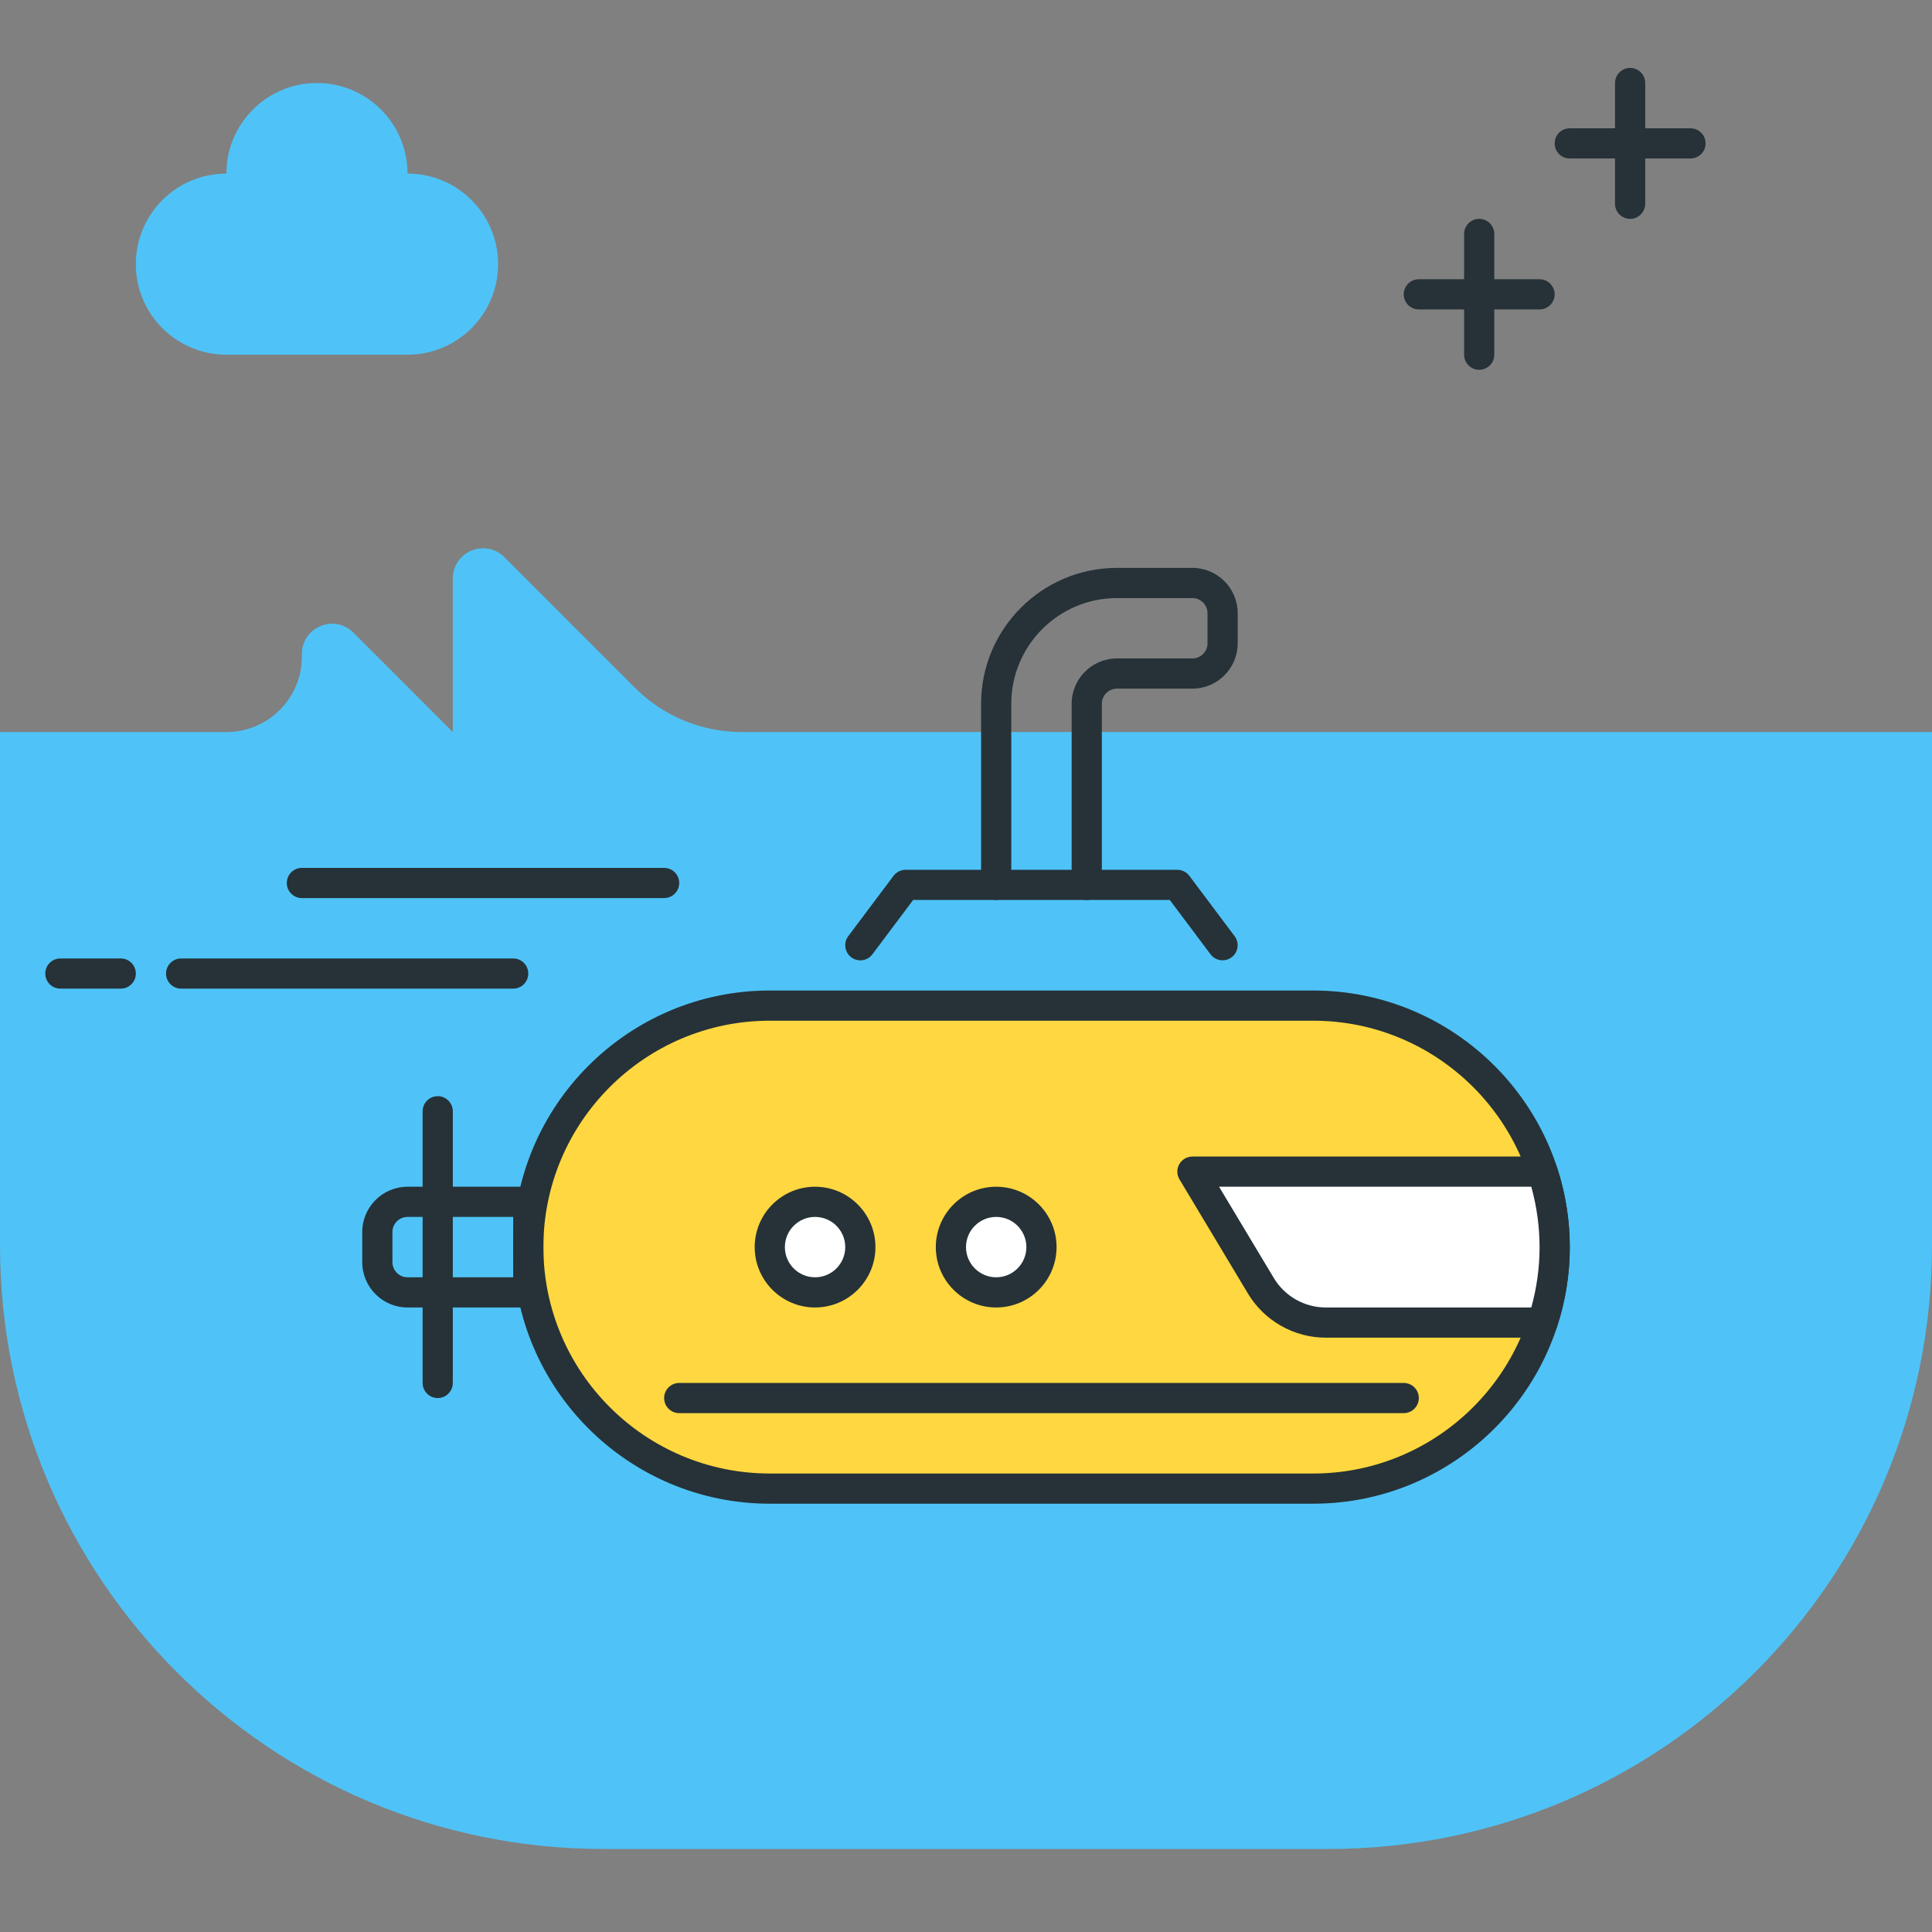 <?xml version="1.0" encoding="utf-8"?>
<!-- Generator: Adobe Illustrator 22.0.0, SVG Export Plug-In . SVG Version: 6.00 Build 0)  -->
<svg version="1.1" id="Layer_1" xmlns="http://www.w3.org/2000/svg" xmlns:xlink="http://www.w3.org/1999/xlink" x="0px" y="0px"
	 viewBox="0 0 64 64" style="enable-background:new 0 0 64 64;" xml:space="preserve">
<rect x="0" y="0" width="64" height="64" fill="#808080" stroke="none"/>
<style type="text/css">
	.st0{fill:#263238;}
	.st1{fill:#4FC3F7;}
	.st2{fill:#FFD740;}
	.st3{fill:#FF5252;}
	.st4{fill:#4DB6AC;}
	.st5{fill:#FFFFFF;}
	.st6{fill:#40C4FF;}
	.st7{fill:#A2A2A1;}
	.st8{fill:#212A41;}
</style>
<g>
	<g>
		<path class="st1" d="M21.036,22.786l-4.328-4.328C16.077,17.827,15,18.273,15,19.164v5.086l-3.293-3.293
			C11.077,20.327,10,20.773,10,21.664v0.086c0,1.381-1.119,2.5-2.5,2.5H0v17c0,11.046,8.954,20,20,20h24c11.046,0,20-8.954,20-20
			v-17H24.571C23.245,24.25,21.973,23.723,21.036,22.786z"/>
	</g>
	<g>
		<path class="st0" d="M4,32.75H2c-0.276,0-0.5-0.224-0.5-0.5s0.224-0.5,0.5-0.5h2c0.276,0,0.5,0.224,0.5,0.5S4.276,32.75,4,32.75z"
			/>
	</g>
	<g>
		<path class="st0" d="M17,32.75H6c-0.276,0-0.5-0.224-0.5-0.5s0.224-0.5,0.5-0.5h11c0.276,0,0.5,0.224,0.5,0.5
			S17.276,32.75,17,32.75z"/>
	</g>
	<g>
		<path class="st0" d="M22,29.75H10c-0.276,0-0.5-0.224-0.5-0.5s0.224-0.5,0.5-0.5h12c0.276,0,0.5,0.224,0.5,0.5
			S22.276,29.75,22,29.75z"/>
	</g>
	<g>
		<path class="st1" d="M7.5,5.75c0-1.657,1.343-3,3-3s3,1.343,3,3c1.657,0,3,1.343,3,3s-1.343,3-3,3h-6c-1.657,0-3-1.343-3-3
			S5.843,5.75,7.5,5.75z"/>
	</g>
	<g>
		<path class="st0" d="M56,5.25h-4c-0.276,0-0.5-0.224-0.5-0.5s0.224-0.5,0.5-0.5h4c0.276,0,0.5,0.224,0.5,0.5S56.276,5.25,56,5.25z
			"/>
	</g>
	<g>
		<path class="st0" d="M54,7.25c-0.276,0-0.5-0.224-0.5-0.5v-4c0-0.276,0.224-0.5,0.5-0.5s0.5,0.224,0.5,0.5v4
			C54.5,7.026,54.276,7.25,54,7.25z"/>
	</g>
	<g>
		<path class="st0" d="M51,10.25h-4c-0.276,0-0.5-0.224-0.5-0.5s0.224-0.5,0.5-0.5h4c0.276,0,0.5,0.224,0.5,0.5
			S51.276,10.25,51,10.25z"/>
	</g>
	<g>
		<path class="st0" d="M49,12.25c-0.276,0-0.5-0.224-0.5-0.5v-4c0-0.276,0.224-0.5,0.5-0.5s0.5,0.224,0.5,0.5v4
			C49.5,12.026,49.276,12.25,49,12.25z"/>
	</g>
	<g>
		<path class="st2" d="M43.5,49.311h-18c-4.418,0-8-3.582-8-8v0c0-4.418,3.582-8,8-8h18c4.418,0,8,3.582,8,8v0
			C51.5,45.73,47.918,49.311,43.5,49.311z"/>
		<path class="st0" d="M43.5,49.812h-18c-4.687,0-8.5-3.813-8.5-8.5s3.813-8.5,8.5-8.5h18c4.687,0,8.5,3.813,8.5,8.5
			S48.187,49.812,43.5,49.812z M25.5,33.812c-4.136,0-7.5,3.364-7.5,7.5s3.364,7.5,7.5,7.5h18c4.136,0,7.5-3.364,7.5-7.5
			s-3.364-7.5-7.5-7.5H25.5z"/>
	</g>
	<g>
		<path class="st0" d="M40.5,31.812c-0.151,0-0.302-0.069-0.4-0.2l-1.35-1.8h-8.5l-1.35,1.8c-0.166,0.223-0.479,0.266-0.7,0.101
			c-0.221-0.166-0.266-0.479-0.101-0.7l1.5-2c0.095-0.126,0.243-0.2,0.4-0.2h9c0.157,0,0.306,0.074,0.4,0.2l1.5,2
			c0.165,0.221,0.12,0.534-0.101,0.7C40.71,31.779,40.604,31.812,40.5,31.812z"/>
	</g>
	<g>
		<path class="st0" d="M17.5,43.312h-4c-0.827,0-1.5-0.673-1.5-1.5v-1c0-0.827,0.673-1.5,1.5-1.5h4c0.276,0,0.5,0.224,0.5,0.5v3
			C18,43.088,17.776,43.312,17.5,43.312z M13.5,40.312c-0.275,0-0.5,0.225-0.5,0.5v1c0,0.275,0.225,0.5,0.5,0.5H17v-2H13.5z"/>
	</g>
	<g>
		<path class="st0" d="M14.5,46.312c-0.276,0-0.5-0.224-0.5-0.5v-9c0-0.276,0.224-0.5,0.5-0.5s0.5,0.224,0.5,0.5v9
			C15,46.088,14.776,46.312,14.5,46.312z"/>
	</g>
	<g>
		<path class="st0" d="M36,29.812c-0.276,0-0.5-0.224-0.5-0.5v-6c0-0.827,0.673-1.5,1.5-1.5h2.5c0.275,0,0.5-0.225,0.5-0.5v-1
			c0-0.275-0.225-0.5-0.5-0.5H37c-1.93,0-3.5,1.57-3.5,3.5v6c0,0.276-0.224,0.5-0.5,0.5s-0.5-0.224-0.5-0.5v-6
			c0-2.481,2.019-4.5,4.5-4.5h2.5c0.827,0,1.5,0.673,1.5,1.5v1c0,0.827-0.673,1.5-1.5,1.5H37c-0.275,0-0.5,0.225-0.5,0.5v6
			C36.5,29.588,36.276,29.812,36,29.812z"/>
	</g>
	<g>
		<circle class="st5" cx="33" cy="41.311" r="1.5"/>
		<path class="st0" d="M33,43.312c-1.103,0-2-0.897-2-2s0.897-2,2-2s2,0.897,2,2S34.103,43.312,33,43.312z M33,40.312
			c-0.552,0-1,0.448-1,1s0.448,1,1,1s1-0.448,1-1S33.552,40.312,33,40.312z"/>
	</g>
	<g>
		<circle class="st5" cx="27" cy="41.311" r="1.5"/>
		<path class="st0" d="M27,43.312c-1.103,0-2-0.897-2-2s0.897-2,2-2s2,0.897,2,2S28.103,43.312,27,43.312z M27,40.312
			c-0.552,0-1,0.448-1,1s0.448,1,1,1s1-0.448,1-1S27.552,40.312,27,40.312z"/>
	</g>
	<g>
		<path class="st5" d="M39.5,38.811l2.272,3.786c0.452,0.753,1.266,1.214,2.144,1.214h7.181c0.259-0.787,0.404-1.626,0.404-2.5
			c0-0.874-0.145-1.713-0.404-2.5H39.5z"/>
		<path class="st0" d="M51.096,44.312h-7.181c-1.047,0-2.032-0.558-2.572-1.456l-2.271-3.787c-0.093-0.154-0.095-0.347-0.007-0.503
			c0.089-0.157,0.256-0.254,0.436-0.254h11.596c0.216,0,0.407,0.139,0.475,0.344c0.285,0.863,0.43,1.757,0.43,2.656
			s-0.145,1.793-0.43,2.656C51.503,44.173,51.312,44.312,51.096,44.312z M40.383,39.312l1.817,3.029
			c0.359,0.599,1.017,0.971,1.715,0.971h6.811c0.182-0.654,0.274-1.326,0.274-2s-0.093-1.346-0.274-2H40.383z"/>
	</g>
	<g>
		<path class="st0" d="M46.5,46.812h-24c-0.276,0-0.5-0.224-0.5-0.5s0.224-0.5,0.5-0.5h24c0.276,0,0.5,0.224,0.5,0.5
			S46.776,46.812,46.5,46.812z"/>
	</g>
</g>
</svg>

